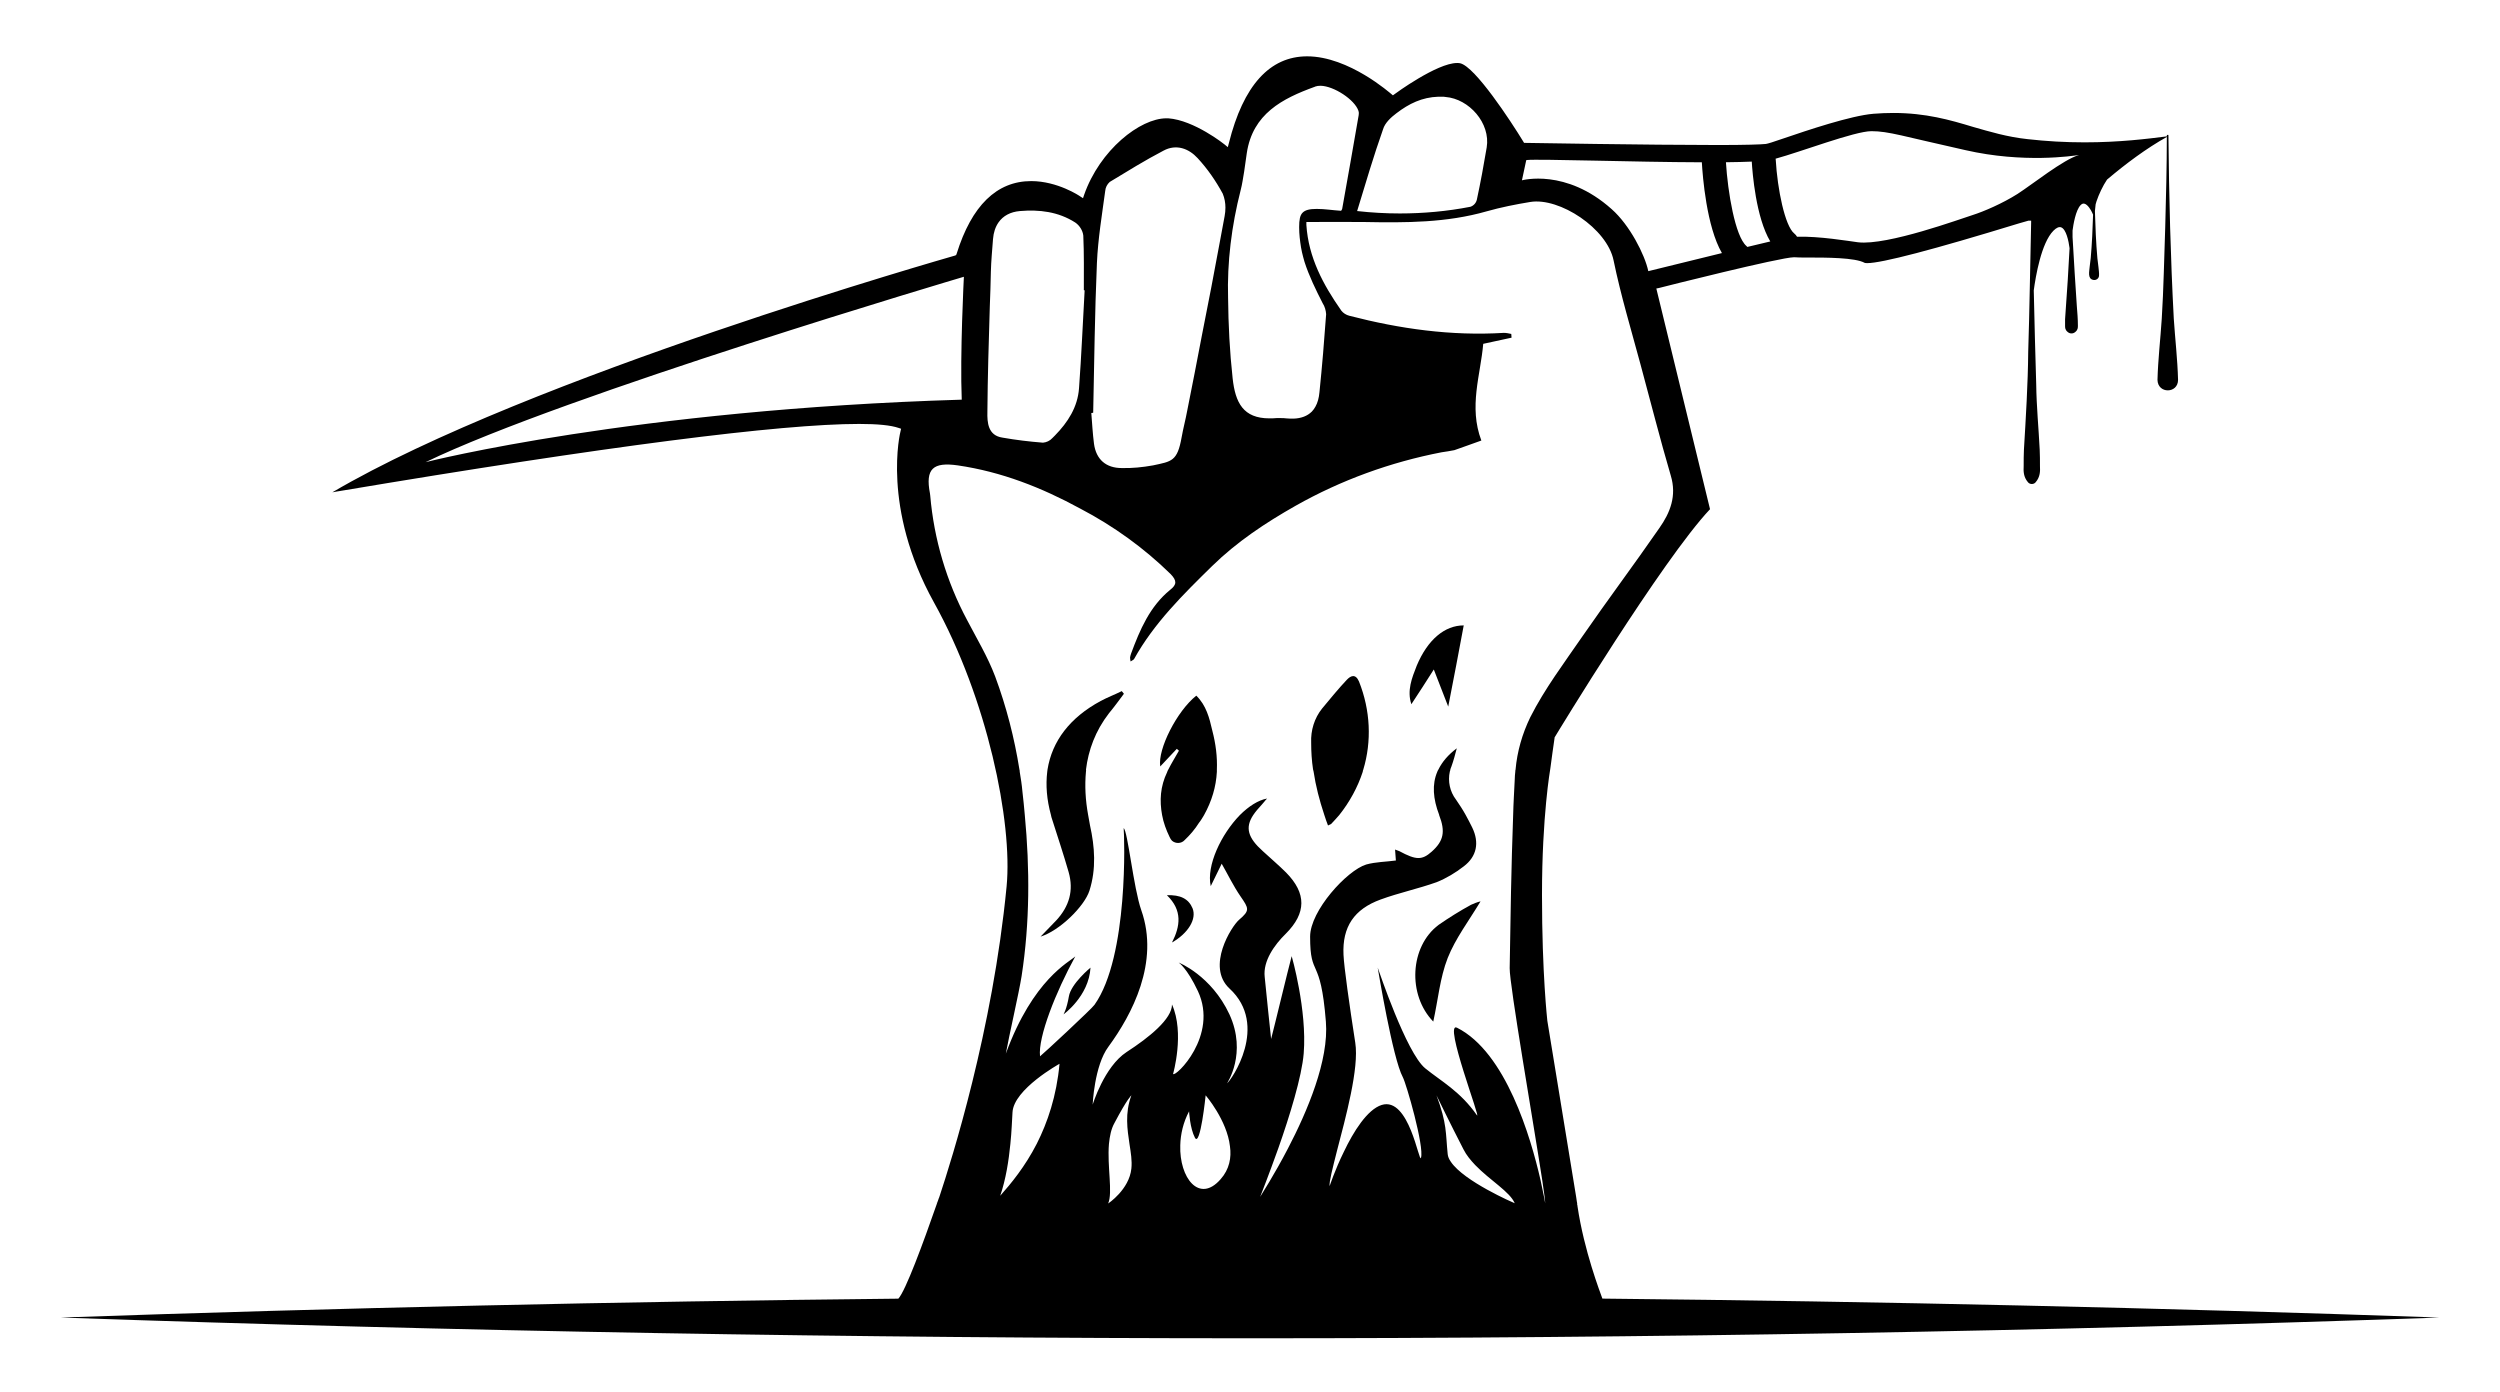 <?xml version="1.0" encoding="UTF-8"?>
<svg id="Layer_1" data-name="Layer 1" xmlns="http://www.w3.org/2000/svg" viewBox="0 0 935.8 521.2">
  <path d="M447.8,260.4c-7.2,5.7-14.5,20-13.5,26.5l6.2-6.6,.8,.7c-1.3,2.3-2.8,4.7-4,7.1-.2,.2-.2,.6-.4,.8v.1c-2.6,5.4-2.9,10.7-1.9,16.1,.5,2.8,1.5,5.5,2.8,8.2,.3,.6,.5,1,.9,1.4,1.4,1.2,3.5,1.1,4.7-.2,2.1-2,3.9-4.1,5.4-6.5,.8-1,1.3-1.9,1.9-2.9,2.9-5.2,4.5-10.6,4.8-16.2v-.8c.2-4.8-.4-9.6-1.7-14.6-1.1-4.8-2.3-9.5-6-13.1Z"/>
  <path d="M530.3,249.2c-1.8,4.6-3.7,9.3-2,14.4,2.9-4.3,5.5-8.5,8.4-13l5.4,13.9c2.1-10.9,4-20.5,5.8-30.4-7.1,0-13.5,5.3-17.6,15.1Z"/>
  <path d="M504.1,254.5c-3.2,3.4-6.2,7.1-9.2,10.7-2.9,3.6-4.3,8.2-4.1,12.8,0,3.4,.2,6.7,.7,10,.1,.2,.1,.6,.2,.8,.8,5.4,2.2,10.8,4,16.2,.4,1.3,.9,2.7,1.4,4,.4-.2,.8-.4,1.2-.6,1-1,2-2.2,3-3.3,3.9-4.9,6.9-10.4,8.8-16.2,0-.2,.1-.6,.2-.8,3.2-10.6,2.7-22.2-1.6-33-1.3-3-3.1-2.2-4.6-.6Z"/>
  <path d="M400.1,373c-.8,4.7-2,6.7-2,6.7,0,0,9.5-6.8,10.1-17.5,0,0-7.3,6-8.1,10.8Z"/>
  <path d="M436.8,335.1c5.9,5.7,5,11.6,1.9,17.7,6.1-3.5,9.3-8.8,7.7-12.8-1.5-3.6-4.6-5.1-9.6-4.9Z"/>
  <path d="M412,262.4c-11.5,6.2-18.2,15-19.9,25.7,0,.2-.1,.6-.1,.8-.6,5-.2,10.4,1.4,16.2,.1,.5,.2,1,.4,1.5,2.1,6.6,4.3,13.2,6.2,19.8,2,7,.2,12.9-4.6,18.1-1.8,1.8-3.5,3.7-5.9,6.1,7.1-2.2,16.4-11.3,18.3-17.2,2.6-8.2,2-16.4,.2-24.5-.2-1.3-.5-2.6-.7-3.9-1-5.5-1.3-10.9-.8-16.2,0-.2,.1-.5,0-.7,.9-7.3,3.5-14.5,8.6-21.1,2-2.4,3.8-4.9,5.6-7.3l-.8-1c-2.6,1.3-5.3,2.3-7.9,3.7Z"/>
  <path d="M538.5,346.2c-10.8,8.1-11.7,26.2-2,36.2,1.8-8.1,2.5-16.4,5.4-23.8,2.9-7.3,7.9-13.9,12.3-21.2-1.3,.3-2.5,.8-3.6,1.3-4.2,2.3-8.2,4.8-12.1,7.5Z"/>
  <path d="M350.6,450.5c.1-.2,.2-.4,.2-.6-.1,.3-.1,.4-.2,.6Z"/>
  <path d="M599.81,486.11c-.83-2.36-6.85-17.9-9.31-34.51,0-.3-.1-.7-.2-1h.1c-.1-.3-.2-1.2-.4-2.5l-10.8-66c0-.2-2-17.3-2-47.1s3.1-47.1,3.1-47.2l.1-.7c.5-3.5,.9-7,1.5-10.8v-.2l.1-.2c.4-.7,40.2-66.3,58.1-85.3l-20.1-82.6,1-.2c1.9-.5,45.5-11.5,50.5-11.5h.2c1,.1,2.7,.1,4.8,.1,7.1,0,17.9,0,21.5,2,0,0,.2,.1,.9,.1,5.5,0,24.6-5,56.9-14.9q3.3-1,3.5-1h1v.6s0,0,0,0c-.2,8.1-.3,16.2-.5,24.3-.1,6-.4,18.3-.6,24.3-.1,11.8-.9,24.8-1.6,36.5-.1,2-.1,4.1-.1,6.1-.1,2-.1,4.1,1.6,6.1,.7,.9,2.2,.9,2.9,0,1.7-2,1.7-4.1,1.6-6.1,0-2,0-4.1-.1-6.1-.4-8.1-1.2-16.2-1.3-24.3-.35-11.48-.66-23.42-.92-35.3,.7-5.23,2.81-17.78,7.37-22.35,1.12-1.12,2.08-1.54,2.88-1.25,1.88,.7,2.81,5.12,3.15,7.8l-.68,11.99c-.3,4.8-.7,9.7-1,14.6v2.4c0,.8,0,1.6,1,2.4,.8,.7,2,.7,2.8,0,1-.8,1-1.6,1-2.4,0-2.4-.2-4.9-.4-7.3-.43-5.74-1.15-18.09-1.6-25.85v-2.45c.28-2.13,1.16-7.66,3.05-9.54,.43-.43,.86-.61,1.31-.52,1.32,.24,2.6,2.52,2.98,3.37l.34,.75c-.17,5.41-.4,10.83-.88,16.24l-.4,3.3c-.1,1.6-.9,4.5,1.4,4.9,1,.2,2-.5,2.1-1.5,.1-.9-.1-2.3-.2-3.3l-.4-3.3c-.53-5.92-.75-11.84-.93-17.77,0-.03,.02-.05,.02-.08l.25-2.36c.08-.35,.19-.74,.33-1.13,.84-2.52,2.37-5.81,3.94-8.12,7.09-6,14.79-11.73,22.38-15.96-.01,10.85-.3,22.81-.6,33.72-.4,11.1-.6,23.3-1.3,34.3-.5,7.7-1.4,15.3-1.6,22.9,.1,5.3,7.7,5.2,7.7,0-.2-7.7-1.1-15.3-1.6-22.9-1.2-22.7-1.8-46-2-68.6,0-.1-.1-.3-.3-.2-.2,0-.3,.1-.3,.2,0,.12,0,.24,0,.36-7.1,.9-17.61,2.24-30.8,2.24-7.1,0-14.3-.4-21.3-1.2-7.6-.8-14.2-2.8-20.5-4.6-8.6-2.6-17.6-5.2-29.8-5.2-2.4,0-4.9,.1-7.4,.3-8.5,.7-24.8,6.2-33.6,9.2-4,1.4-6,2-6.7,2.1-1.8,.2-7.6,.4-17.8,.4-26.1,0-71.7-.8-72.2-.8h-.5l-.3-.5c-4.7-7.7-18-28-23.6-29.3-.3-.1-.8-.1-1.2-.1-7.5,0-23.2,11.5-23.3,11.6l-.7,.5-.6-.5c-.2-.1-15.8-14.1-31.5-14.1-14,0-23.9,10.9-29.3,32.5l-.4,1.5-1.2-1c-.1-.1-11.4-9.1-21.1-9.8h-.7c-9.8,0-24.9,11.8-30.8,28.7l-.4,1.2-1.1-.7c-.1-.1-8.4-5.7-18.3-5.7-12.9,0-22.3,9.2-27.9,27.2l-.2,.5-.5,.2c-1.6,.5-159.4,45.3-233,88.6,.9-.2,1.8-.3,2.9-.5,99.4-16.7,164.8-25.1,194.3-25.1,7,0,11.9,.5,14.8,1.5l.9,.3-.2,.9c-.1,.3-7.2,28.6,12.5,64.1,20,36,29.5,82.3,27.2,106.3-5.2,54-20.7,102.7-25,115.7-.1,.2-.1,.4-.2,.6-.1,.2-.1,.4-.2,.5-.2,.5-.3,1-.5,1.4-.1,.2-.1,.4-.2,.6-5.21,14.95-11.72,32.6-14.42,35.53-104.55,1.08-209.08,3.44-313.58,7.07,296.7,10.3,593.7,10.4,890.4,0-104.4-3.66-208.84-6.01-313.29-7.09ZM700.5,49.1c6.5,0,11.8,1.9,35.2,7.1,21.75,4.98,40.19,2.16,42.39,1.83,.03,0,.06,.01,.09,0-5.84,1.69-17.42,10.98-22.98,14.56-5.7,3.6-12.7,6.6-16.8,7.9-4.2,1.3-31.9,11.5-42.9,10.2-3.25-.42-14.74-2.36-22.83-2.07-.27-.46-.61-.88-1.05-1.23-3.48-2.8-6.3-16.53-6.93-27.65,0-.12-.04-.23-.05-.34,9.25-2.5,29.63-10.3,35.86-10.3Zm-44.78,11.38c.25,4.24,1.55,20.88,6.93,29.9-2.45,.57-5.39,1.28-8.59,2.05-.11-.11-.2-.24-.33-.34-4.24-3.64-6.99-20.18-7.68-31.36,3.64-.04,6.92-.12,9.67-.24Zm-84.42-.48h.1v-.1c4.89-.47,39.93,.77,65.63,.85,.3,5.26,1.76,24.05,7.52,33.98-13.56,3.3-27.56,6.77-27.56,6.77-1.3-6.2-7-17.3-13.7-23.2-17.2-15.4-33.6-10.8-33.6-10.8l1.6-7.5Zm-48.6-17.6c4.7-3.6,9.6-6,15.7-6.2h1.3c.5,0,.9,0,1.4,.1,8.8,.7,16.9,9.8,15.4,18.9-1.1,6.6-2.3,13.1-3.7,19.6-.3,1.2-1.2,2.2-2.4,2.6-8.7,1.7-17.6,2.5-26.4,2.5-5.3,0-10.6-.3-16-.9,3.2-10.5,6.2-20.7,9.7-30.6,.7-2.4,3-4.5,5-6Zm-58.3,28.8c.6-2.3,.9-4.6,1.3-6.9,.2-1.2,.3-2.3,.5-3.5s.3-2.3,.5-3.5c2.2-14.7,13.3-20.4,25.4-24.8,0,0,.1,0,.2-.1,.6-.2,1.2-.3,2-.3,5,.1,12.8,5.2,14.2,9.4,.1,.4,.2,.8,.1,1.2v.3c-2,11.7-4.1,23.4-6.2,35.2-.1,.2-.2,.5-.4,.7-3.2-.2-6.1-.7-9.1-.7-2.7,0-4.3,.4-5.3,1.4s-1.3,2.7-1.3,5.4,.3,5.1,.7,7.6c.2,1.2,.5,2.5,.8,3.6,.2,.6,.3,1.2,.5,1.8,1.7,5.3,4.2,10.4,6.8,15.5,.8,1.2,1.2,2.7,1.3,4.1-.7,9.8-1.5,19.5-2.5,29.2-.2,2.2-.7,4-1.5,5.4-.4,.7-.8,1.3-1.3,1.8,0,0,0,.1-.1,.1-1.6,1.6-3.9,2.5-6.8,2.6h-.1c-.8,0-1.7,0-2.7-.1-.6-.1-1.2-.1-1.8-.1h-1.8c-.9,.1-1.8,.1-2.6,.1-9.8,0-12.8-5.8-13.8-15-1.1-10-1.6-20-1.7-30-.4-13.4,1.3-27.1,4.7-40.4Zm-55.2,83.3c.4-18.7,.6-37.4,1.4-56.1,.4-9,1.9-18,3.1-26.9,.1-1.3,.7-2.5,1.7-3.4,6.6-4,13.2-8.1,20.1-11.7,4.8-2.6,9.5-.8,12.8,2.8,3.7,4,6.8,8.5,9.4,13.3,.7,1.7,1,3.5,1,5.2,0,1.1-.1,2.1-.3,3.2-.5,2.9-1.1,5.7-1.6,8.6-2.2,12-4.5,24-6.9,36-1.8,9.4-3.6,18.8-5.5,28.2-.6,3.3-1.5,6.6-2.1,10-1.6,9-3.7,9-10.7,10.5-3.9,.7-7.8,1.1-11.7,1-5.9,0-9.6-3.2-10.4-9.1-.5-3.9-.7-7.7-1-11.5l.7-.1Zm-39.6-.3c.1-13.1,.5-26.2,.9-39.4,.2-4.4,.3-8.8,.4-13.1,.1-4,.5-8.1,.8-12.2,.2-2.5,.9-4.6,2.1-6.3,1.7-2.4,4.4-3.9,8-4.2,7.2-.6,14.3,.2,20.7,4.3,1.6,1.1,2.8,3,3,4.9,.3,6.8,.2,13.6,.2,20.4l.3,.1c-.7,12.2-1.2,24.5-2.1,36.6-.5,7.1-4.2,12.8-9,17.7l-1,1c-.9,1-2.2,1.6-3.5,1.7-5.1-.4-10.1-1-15.2-1.9-5.4-.8-5.7-5.7-5.6-9.6Zm-210.3,18.8c52-25.2,201.5-69.4,201.5-69.4,0,0-1.5,29.2-.8,46-122.8,3.7-199.5,23.1-200.7,23.4Zm228.8,255.1c-4.4,8.6-9.7,15-13.7,19.5,2.1-6.1,3.2-13.2,3.8-19.4,.5-4.7,.6-8.9,.8-11.8,.4-8.7,17.6-18.2,17.6-18.2-1.1,12.1-4.5,22-8.5,29.9Zm35.4,9.3c-.8,7.9-8.7,13.1-8.7,13.1,1.8-4.1-.4-13.8,.3-22.3,.3-2.9,.8-5.6,2.1-7.9,4.8-9.1,6.3-10.3,6.3-10.3-2.5,6.8-1.5,12.8-.7,18.3,.5,3.2,1,6.2,.7,9.1Zm33.4,4c-8,9.2-15.5-.5-15.1-12.7,.1-4.1,1.1-8.6,3.3-12.7,0,0,.3,6.3,2.2,9.9,2,3.6,4-15.9,4-15.9,0,0,8,9.3,9.1,19.1,.6,4.2-.2,8.6-3.5,12.3Zm86.2-6.5c-.7-1-1.1-1.9-1.2-2.9-.8-7.9-.2-11.3-4.2-22,0,0,5.4,11.1,10.1,20.2,1.1,2.2,2.7,4.1,4.4,5.9,5.6,5.8,13,10,14.8,14.3-.5-.2-19-8.2-23.9-15.5Zm33.5,6.6c-3.6-15.7-12.9-47.6-31.2-56.8-5.3-2.7,9.4,35.5,7.4,32.7-6.2-8.9-13.4-12.7-19.3-17.5-7.1-5.8-17.4-36.7-17.8-37.7,.2,1,5.6,34,9.4,41,1.3,2.4,8.1,26,6.8,30.2-.7,2.3-4.4-23-14.7-19.8-5.4,1.7-10.6,10-14.2,17.6-3.3,6.7-5.3,12.8-5.3,12.8-.2-1.7,1.1-6.6,2.7-13,3.3-12.7,8.4-31.2,6.9-40.7-2.2-14.2-4.2-28.3-4.4-32.9-.5-10.5,4-17.1,13.9-20.7,6.8-2.5,14-4,21-6.5,3.7-1.5,7-3.5,10.1-5.9,4.9-3.7,5.9-8.9,3.2-14.5-.8-1.6-1.6-3.2-2.5-4.8-1.1-2-2.3-3.8-3.6-5.7-2.3-3-3.1-6.9-2.3-10.5,.1-.2,.2-.6,.2-.8,.1-.3,.2-.7,.4-1.1,.8-2.2,1.4-4.5,2-6.8-3.2,2.4-5.5,5.1-6.9,8-.2,.2-.3,.6-.4,.8-2,4.7-1.6,10.1,.7,16.1v.1c2.4,6.2,1.7,9.7-2.8,13.7-3.6,3.2-5.8,3.2-12.1-.2-.5-.2-1.1-.4-1.6-.6,.1,1.5,.2,2.8,.3,4.1-3.6,.5-7.5,.5-11.1,1.5-7.2,2.2-21,17.3-21,27,0,15.9,3.9,6.7,5.9,31.8,1.2,14.5-7,33.7-14.2,47.5-5.2,10-9.9,17.2-10.4,18.1,.2-.5,3.3-8.4,6.8-18.2,4.2-11.9,8.8-26.8,9.5-35.5,1.3-16.3-4.5-36.4-4.5-36.4-1.4,5.2-6.6,26.9-7.7,31,0,0-2.2-20.7-2.4-23.2-.7-6,3.7-12.1,7.9-16.2,7.7-7.7,7.8-15.1,.1-22.9-2.8-2.8-5.8-5.3-8.7-8-5.6-5-6.7-8.8-3.6-13.5,.8-1.2,1.9-2.5,3.2-3.9,.7-.7,1.1-1.4,2-2.3-3.3,.6-6.9,2.9-10.2,6.2-7,7.2-12.6,18.9-10.9,26.6l4.1-8.4c2.3,4,4.4,8.4,7.1,12.3,3.1,4.5,3.5,5.2-.6,8.7-2.8,2.4-12.4,17.5-3.6,25.7,15,13.8,.6,34.5-.9,35.5,0,0,7.6-11.2,.9-25.8-6.8-14.6-19-19.4-19-19.4,0,0,3.1,2,7.2,10.7,7.8,16.7-8.5,32.4-9.3,31,0,0,4.4-15.3-.4-26,0,5.4-8.5,12.3-17,17.8-8.4,5.5-12.7,19.7-12.7,19.7,0,0,.6-14.6,5.9-21.7,8.8-12,19.2-31.6,12.3-51.1-2.9-8.2-5.1-29.9-6.6-30.7,.3,2.7,1.9,48.1-10.9,66.1-.7,1.2-19.3,18.5-20.4,19.3-.8-7.2,5.9-24.1,13.2-37.4-2.2,2.1-15.8,8.5-26,36.4,1.1-6.2,4.9-22.7,5.9-29,3.1-20.1,3.1-40.2,1.2-60.3-.2-2.9-.6-5.9-.9-8.9-.2-2.4-.6-4.9-1-7.3,0-.2,0-.6-.1-.8-1.9-11.9-4.9-23.6-9.1-34.9-2.8-7.4-6.9-14.2-10.5-21.1-7.7-14.4-12.4-30.3-13.8-46.6,0-.2-.1-.6-.1-.8-1.8-9.3,1.2-11.8,10.4-10.5,16.4,2.4,31.4,8.3,45.9,16.2,12.4,6.5,23.8,14.7,33.8,24.5,2.3,2.4,2.4,3.9-.2,5.9-7.6,6.2-11.3,14.9-14.6,23.8-.2,.5-.3,1-.4,1.5,0,.5,.1,1,.2,1.5,.6-.4,1.1-.6,1.3-.9,7.5-13.5,18.4-24.2,29.2-34.8,9.3-9.1,20-16.2,31.3-22.6,17-9.6,35.5-16.3,54.6-20,1.6-.2,3.2-.5,4.8-.8,3.3-1.1,6.6-2.4,10.1-3.6-4.8-12.7-.3-24.5,.7-36.2l10.6-2.3c0-.4-.1-.9-.1-1.4-.9-.2-1.8-.4-2.8-.4-19.7,1.2-38.9-1.5-57.8-6.4-1.2-.3-2.3-1-3-1.9-6.8-9.7-12.3-19.9-13.1-32.1v-1.1c7.4,0,14.6-.1,21.7,0,15.5,.3,30.8,.3,45.8-4,5.3-1.5,10.8-2.6,16.3-3.5,10.9-1.8,28.8,9.9,31.2,21.9,2.7,13.1,6.6,26,10.1,39,3.8,14,7.3,27.9,11.3,41.5,2.3,7.6-.2,13.9-4.3,19.7-9.4,13.6-19.3,26.8-28.7,40.4-6.8,9.9-14.2,19.7-19.6,30.4-3,6.2-4.9,12.8-5.5,19.6-.1,.2-.1,.6-.1,.8-.1,.9-.2,1.9-.2,2.8-.2,4.5-.5,8.9-.6,13.4-.7,19.1-1,38.2-1.3,57.3-.1,6.1,8.9,57.9,12.2,79.4,.6,4.3,1.1,7.4,1.1,8.6,0,0-.6-3.5-1.8-8.9Z"/>
</svg>
